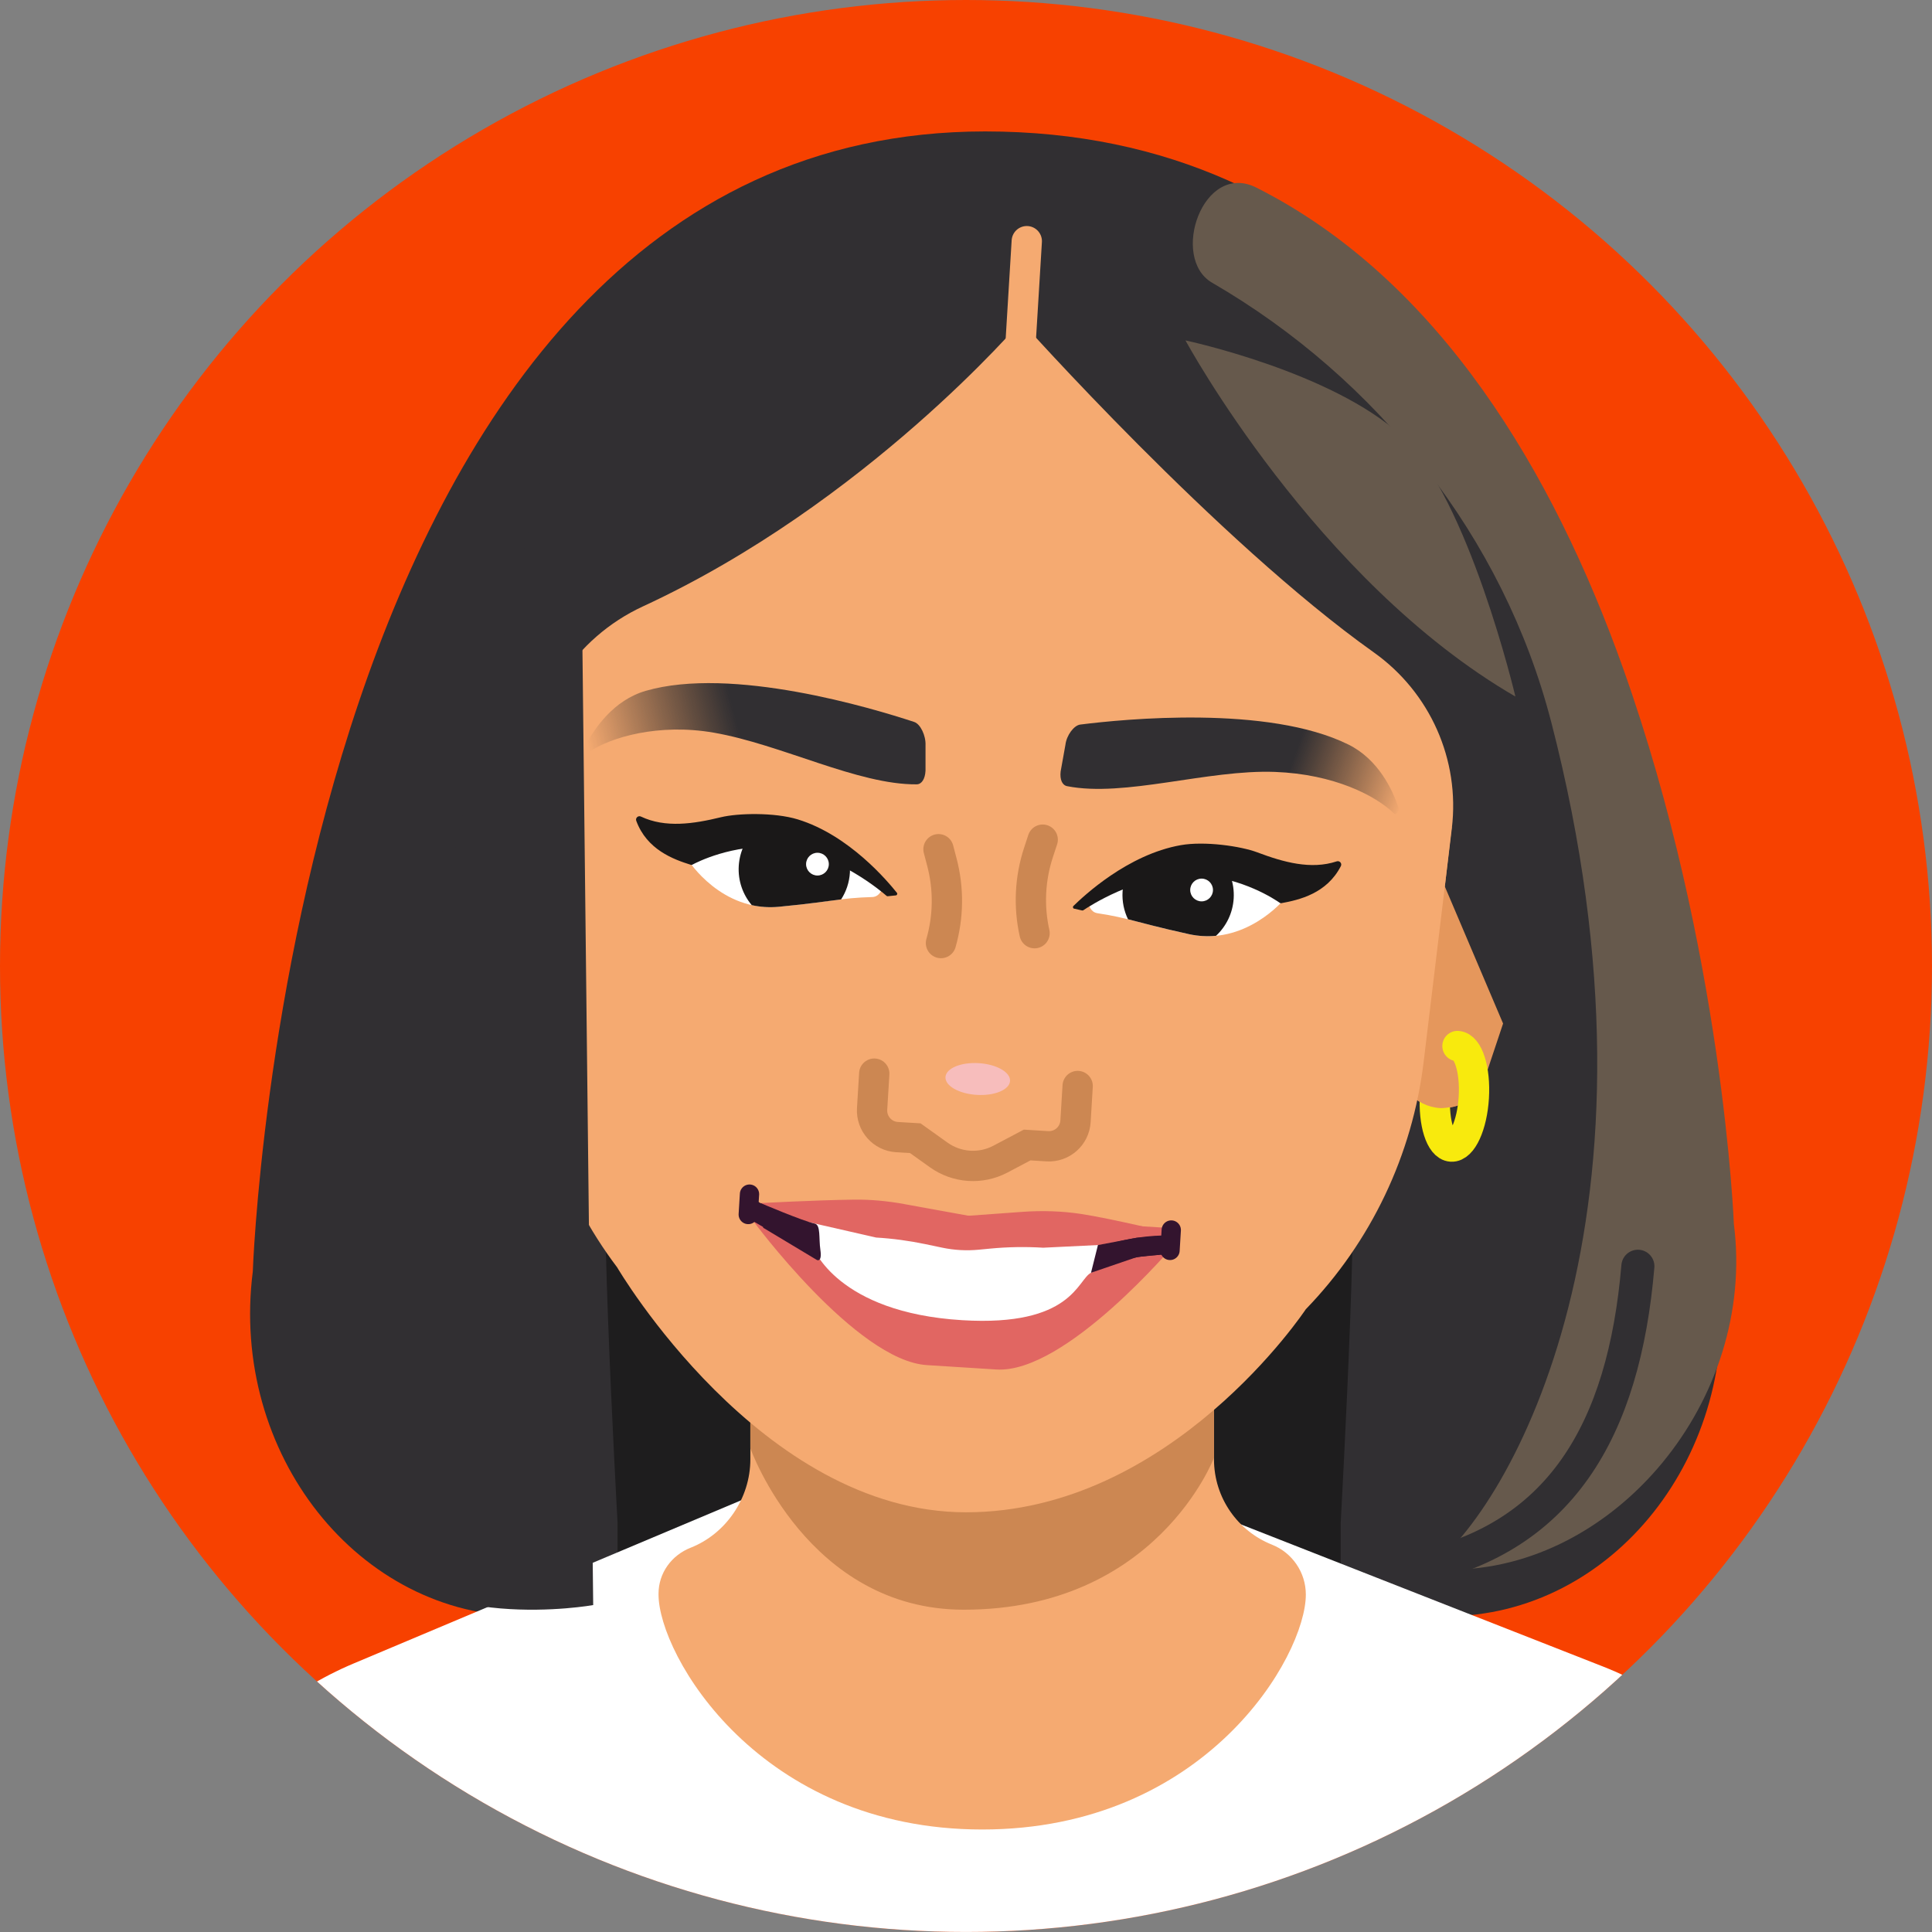 <?xml version="1.0" encoding="UTF-8"?><svg id="Layer_2" xmlns="http://www.w3.org/2000/svg" xmlns:xlink="http://www.w3.org/1999/xlink" viewBox="0 0 701.35 701.35"><rect x="0" y="0" width="701.35" height="701.35" fill="#808080" stroke="none"/><defs><style>.cls-1,.cls-2,.cls-3,.cls-4,.cls-5,.cls-6{fill:none;}.cls-2{stroke:#312f32;stroke-width:12px;}.cls-2,.cls-3,.cls-4,.cls-5,.cls-6{stroke-linecap:round;stroke-miterlimit:10;}.cls-7{fill:url(#linear-gradient);}.cls-8{clip-path:url(#clippath);}.cls-9{fill:#f7bdbc;}.cls-10{fill:#f5aa71;}.cls-11{fill:#f74100;}.cls-12{fill:#e5975c;}.cls-13{fill:#fff;}.cls-14{fill:#66594c;}.cls-15{fill:#33142e;}.cls-16{fill:#cc8752;}.cls-17{fill:#e16662;}.cls-18{fill:#1e1d1e;}.cls-19{fill:#1a1818;}.cls-20{fill:#312f32;}.cls-3{stroke:#33142e;stroke-width:7px;}.cls-4{stroke:#f5aa71;}.cls-4,.cls-5,.cls-6{stroke-width:11px;}.cls-21{fill:url(#linear-gradient-2);}.cls-5{stroke:#f8ea0d;}.cls-6{stroke:#cc8752;}</style><clipPath id="clippath"><circle id="Clip" class="cls-1" cx="350.67" cy="350.67" r="350.67"/></clipPath><linearGradient id="linear-gradient" x1="214.91" y1="271.58" x2="335.1" y2="271.58" gradientTransform="translate(-131.47 -201.38) rotate(-9.5) scale(1.01 1.96) skewX(9.53)" gradientUnits="userSpaceOnUse"><stop offset="0" stop-color="#201f21" stop-opacity="0"/><stop offset=".45" stop-color="#312f32"/></linearGradient><linearGradient id="linear-gradient-2" x1="386.58" y1="282.95" x2="506.38" y2="282.95" gradientTransform="translate(143.99 -234.59) rotate(1.73) scale(1.07 1.78) skewX(-27.46)" gradientUnits="userSpaceOnUse"><stop offset=".65" stop-color="#312f32"/><stop offset="1" stop-color="#201f21" stop-opacity="0"/></linearGradient></defs><g id="Layer_1-2"><g><circle id="BKG" class="cls-11" cx="350.67" cy="350.67" r="350.67"/><g id="Alex"><g class="cls-8"><g id="Alex-2"><g id="HAir"><path class="cls-20" d="M623.88,461.58s.98-413.87-266.25-413.87c-251.63,0-265.86,413.87-265.86,413.87-8.4,66.14,38.32,125.17,99.06,125.17h333.98c60.74,0,107.46-59.03,99.06-125.17Z"/></g><path class="cls-18" d="M224.18,552.69v24.71l57.41-26.41s9.65-26.04,3.29-39.27c-6.37-13.23-56.38-64.89-62.78-88.49-6.4-23.6,2.08,129.46,2.08,129.46Z"/><path class="cls-18" d="M486.7,552.69v24.71l-57.41-26.41s-9.65-26.04-3.29-39.27c6.37-13.23,56.38-64.89,62.78-88.49,6.4-23.6-2.08,129.46-2.08,129.46Z"/><g id="Shirt"><path class="cls-13" d="M661.86,722.31H51.23v-2.24c0-50.73,30.4-96.52,77.15-116.2l217.45-91.57,236.02,92.65c48.27,18.95,80.01,65.52,80.01,117.37h0Z"/></g><g id="Ear"><path class="cls-12" d="M539.37,304.4l-15.46-5.17-26.09,78.05,10.38,3.47c-.43,1.31-.72,2.69-.81,4.13-.55,9.04,6.33,16.81,15.37,17.36,8.38,.51,15.66-5.37,17.12-13.42l16.69-49.95c4.77-14.27-2.93-29.71-17.2-34.48Z"/><path class="cls-5" d="M529.09,379.73c3.89,.24,6.54,8.6,5.93,18.68-.61,10.08-4.26,18.06-8.15,17.82s-6.54-8.6-5.93-18.68"/><path class="cls-12" d="M529.21,401.35s-4.19,1.04-6.45,.9c-9.04-.55-15.92-8.32-15.37-17.36l19.17,1.17,2.65,15.3Z"/></g><g id="Shine_HAir"><polygon class="cls-20" points="524.5 321.82 581.38 455.62 568.36 274.41 530.07 273.67 524.5 321.82"/><path class="cls-14" d="M550.12,252.86s-17.08-72.25-41.26-94.6c-25.27-23.36-78.51-34.68-78.51-34.68,0,0,47.2,87.22,119.77,129.28Z"/><path class="cls-14" d="M563.09,262c-17.31-66.98-62.9-124.47-123.07-159.37-15.39-8.93-3.37-44.34,16.1-34.51,66.52,33.6,107.9,103.73,133.1,174.51,36.39,102.23,40.2,201.69,40.2,201.69,8.25,64.07-43.33,125.49-103,125.49h-8.18c30.31-21.78,90.97-129.36,44.86-307.81Z"/><path class="cls-2" d="M594.58,459.67c-5.04,59.33-28.08,99.99-83.28,110.14"/></g><g id="Neck"><path class="cls-10" d="M440.7,529.74v-66.99h-168.31v66.99c0,14.32-9.03,27.14-21.7,32.12-6.93,2.73-11.63,9.22-11.63,16.67v.32c0,21.83,36.42,85.29,117.49,85.29s117.49-62.87,117.49-85.29h0c0-7.99-4.88-15.17-12.31-18.12-12.32-4.9-21.03-16.93-21.03-30.99Z"/><path class="cls-16" d="M349.87,584.35c69.98,0,90.83-55.17,90.83-55.17v-66.43h-168.31v62.99s20.82,58.61,77.47,58.61Z"/></g><path id="Face" class="cls-10" d="M474.02,475.29s-48.75,73.7-123.35,73.7-126.63-88.91-126.63-88.91c-20.53-27.16-31.62-60.29-31.57-94.34l.12-82.24c.04-27.29,16.05-51.93,40.83-63.38,80.98-37.42,137.27-103.47,137.27-103.47,0,0,71.13,79.74,128.02,120.18,20.43,14.52,31.33,38.99,28.33,63.87l-10.23,84.77c-4.08,33.8-19.1,65.34-42.78,89.81Z"/><g id="Left_Eye"><path class="cls-13" d="M320.06,322.94s-.84,2.63-3.43,2.7c-11.65,.33-15.24,1.76-33.93,3.52-20.82,1.96-32.72-16.7-32.72-16.7,0,0,18.01-9.12,37.37-6.23,19.36,2.89,32.72,16.7,32.72,16.7Z"/><path class="cls-19" d="M270.35,306.37c-1.23,2.4-1.99,5.09-2.17,7.96-.33,5.39,1.49,10.42,4.72,14.25,3,.66,6.27,.93,9.79,.6,11.44-1.08,17.22-2.03,22.66-2.69,1.82-2.82,2.96-6.12,3.18-9.7,.05-.89,.04-1.78-.02-2.65-5.54-3.34-12.79-6.64-21.17-7.89-5.95-.89-11.78-.64-16.99,.13Z"/><path class="cls-19" d="M325.19,325.05c.46-.05,.69-.59,.4-.95-3.22-4-17.24-20.91-36-26.65-8.51-2.6-21.76-2.27-27.88-.78-9.89,2.41-20.15,3.97-29.03-.24-1-.48-2.08,.48-1.71,1.53h0c3.85,10.46,13.41,13.99,19.88,16,.15,.05,.31,.03,.45-.05,1.79-.96,14.46-7.42,30.73-6.43,1.48,.09,2.97,.24,4.47,.47,18.14,2.71,33.48,15.64,35.33,17.26,.12,.11,.28,.16,.44,.14l2.91-.3Z"/><circle class="cls-13" cx="296.75" cy="313.7" r="4.13"/></g><g id="Right_Eye"><path class="cls-13" d="M395.3,328.41s.52,2.71,3.08,3.1c11.52,1.74,14.91,3.6,33.26,7.61,20.43,4.47,34.51-12.61,34.51-12.61,0,0-16.77-11.24-36.34-10.71-19.56,.53-34.51,12.61-34.51,12.61Z"/><path class="cls-19" d="M446.66,317.98c.93,2.53,1.36,5.3,1.19,8.16-.33,5.39-2.75,10.16-6.41,13.57-3.06,.29-6.33,.16-9.79-.59-11.22-2.46-16.85-4.1-22.16-5.41-1.46-3.02-2.19-6.43-1.98-10.02,.05-.89,.17-1.77,.34-2.63,5.9-2.64,13.5-5.04,21.97-5.27,6.02-.16,11.77,.79,16.85,2.19Z"/><path class="cls-19" d="M389.95,329.88c-.45-.1-.61-.67-.28-.99,3.68-3.58,19.65-18.67,38.96-22.08,8.76-1.55,21.88,.38,27.77,2.6,9.52,3.59,19.52,6.38,28.85,3.28,1.05-.35,2.01,.73,1.51,1.72h0c-5.09,9.92-15,12.26-21.68,13.47-.16,.03-.31,0-.44-.1-1.66-1.17-13.45-9.12-29.72-10.11-1.48-.09-2.97-.12-4.49-.08-18.33,.49-35.13,11.47-37.16,12.84-.13,.09-.3,.12-.46,.08l-2.86-.65Z"/><circle class="cls-13" cx="436.2" cy="323.08" r="4.13"/></g><path id="Left_Eyebrow" class="cls-7" d="M335.98,279.78v-9.22c.16-3.54-1.86-7.73-4.1-8.47-15.23-5.03-66.21-20.36-97.47-11.3-11.67,3.38-18.61,13.62-21.87,19.84-.49,.93,.48,2.92,1.18,2.43,7.86-5.43,25.37-10.56,45.38-7.09,24.53,4.25,52.3,18.95,73.67,18.76,1.81-.02,3.06-1.93,3.21-4.96Z"/><path id="Right_Eyebrow" class="cls-21" d="M385.03,280.06l1.74-9.7c.4-3.41,3.07-7.04,5.38-7.33,15.74-1.99,68.2-7.18,97.36,7.26,10.89,5.39,16.03,16.46,18.21,23.01,.33,.98-.94,2.7-1.55,2.1-6.82-6.64-21.96-14.38-43.32-15.18-24.46-.92-54.57,9.31-75.48,5.17-1.77-.35-2.68-2.41-2.34-5.33Z"/><path id="Nose" class="cls-6" d="M391.21,394.24l-.78,12.82c-.32,5.32-4.9,9.37-10.22,9.05l-7.34-.45-9.69,5.12c-7.15,3.78-15.82,3.19-22.4-1.51,0,0-8.51-6.08-8.51-6.08l-6.63-.4c-5.32-.32-9.37-4.9-9.05-10.22l.78-12.82"/><path class="cls-6" d="M340.69,308.28l1.23,4.68c2.56,9.72,2.4,19.87-.33,29.39"/><path class="cls-6" d="M378.52,304.81l-1.51,4.6c-3.15,9.55-3.61,19.69-1.45,29.35"/><ellipse class="cls-9" cx="354.96" cy="391.72" rx="5.77" ry="11.74" transform="translate(-57.6 722.23) rotate(-86.52)"/><line class="cls-4" x1="370.2" y1="129.28" x2="372.74" y2="87.55"/><g id="Mouth"><path class="cls-17" d="M361.73,497.15l-25.22-1.59c-25.73-1.57-63.38-52.72-63.38-52.72-.94-2.99,1.04-6.21,3.72-6.05l146.58,8.92c2.4,.15,3.98,2.96,3.22,5.72,0,0-39.72,47.26-64.92,45.72Z"/><path class="cls-13" d="M422.99,450.55l-149.27-10.5,21.57,12.93s8.58,23.5,53.99,26.27c40.02,2.44,41.84-14.74,46.78-17.21,11.42-5.73,25.13-8.49,25.13-8.49,.78-2.99,4.22-2.85,1.8-2.99Z"/><path id="Lip_-_Top" class="cls-17" d="M328.25,437.1l23.36,4.24,19.46-1.41c7.1-.51,14.33-.32,21.41,.76,11.05,1.68,33.47,7.11,33.47,7.11,1.9,1.06,.78,3.07-1.62,2.92l-45.62,2.22c-6.5-.4-13.01-.28-19.41,.34l-3.98,.38c-4.42,.43-8.96,.18-13.31-.74l-6.05-1.27c-5.87-1.23-11.87-2.04-17.91-2.4l-42.49-9.7c-2.2-.13-1.03-1.86,.59-2.81,0,0,19.3-1.05,33.71-1.25,6.17-.09,12.35,.51,18.4,1.6Z"/><path class="cls-3" d="M273.75,439.44s9.03,5.59,19.46,10.39"/><path class="cls-3" d="M401.98,455.34c5.59-1.51,11.49-3.14,20.6-3.36"/><line class="cls-3" x1="272.08" y1="433.49" x2="271.63" y2="440.89"/><path class="cls-15" d="M276.15,436.75s15.02,6.42,19.65,7.45c2.18,.49,1.4,5.4,2.01,9.52,.68,4.62-1.22,3.7-1.22,3.7l-19.53-11.72-.91-8.95Z"/><polygon class="cls-15" points="420.48 448.9 412.56 449.34 398.57 451.98 396.05 462.04 412.76 456.32 420.95 455.51 420.48 448.9"/><line class="cls-3" x1="425.19" y1="446.52" x2="424.74" y2="453.92"/></g><path class="cls-20" d="M210.1,116.99l5.24,465.68s-61.4,11.01-84.67-23.26c-23.27-34.27,79.44-442.42,79.44-442.42Z"/></g></g></g></g></g></svg>